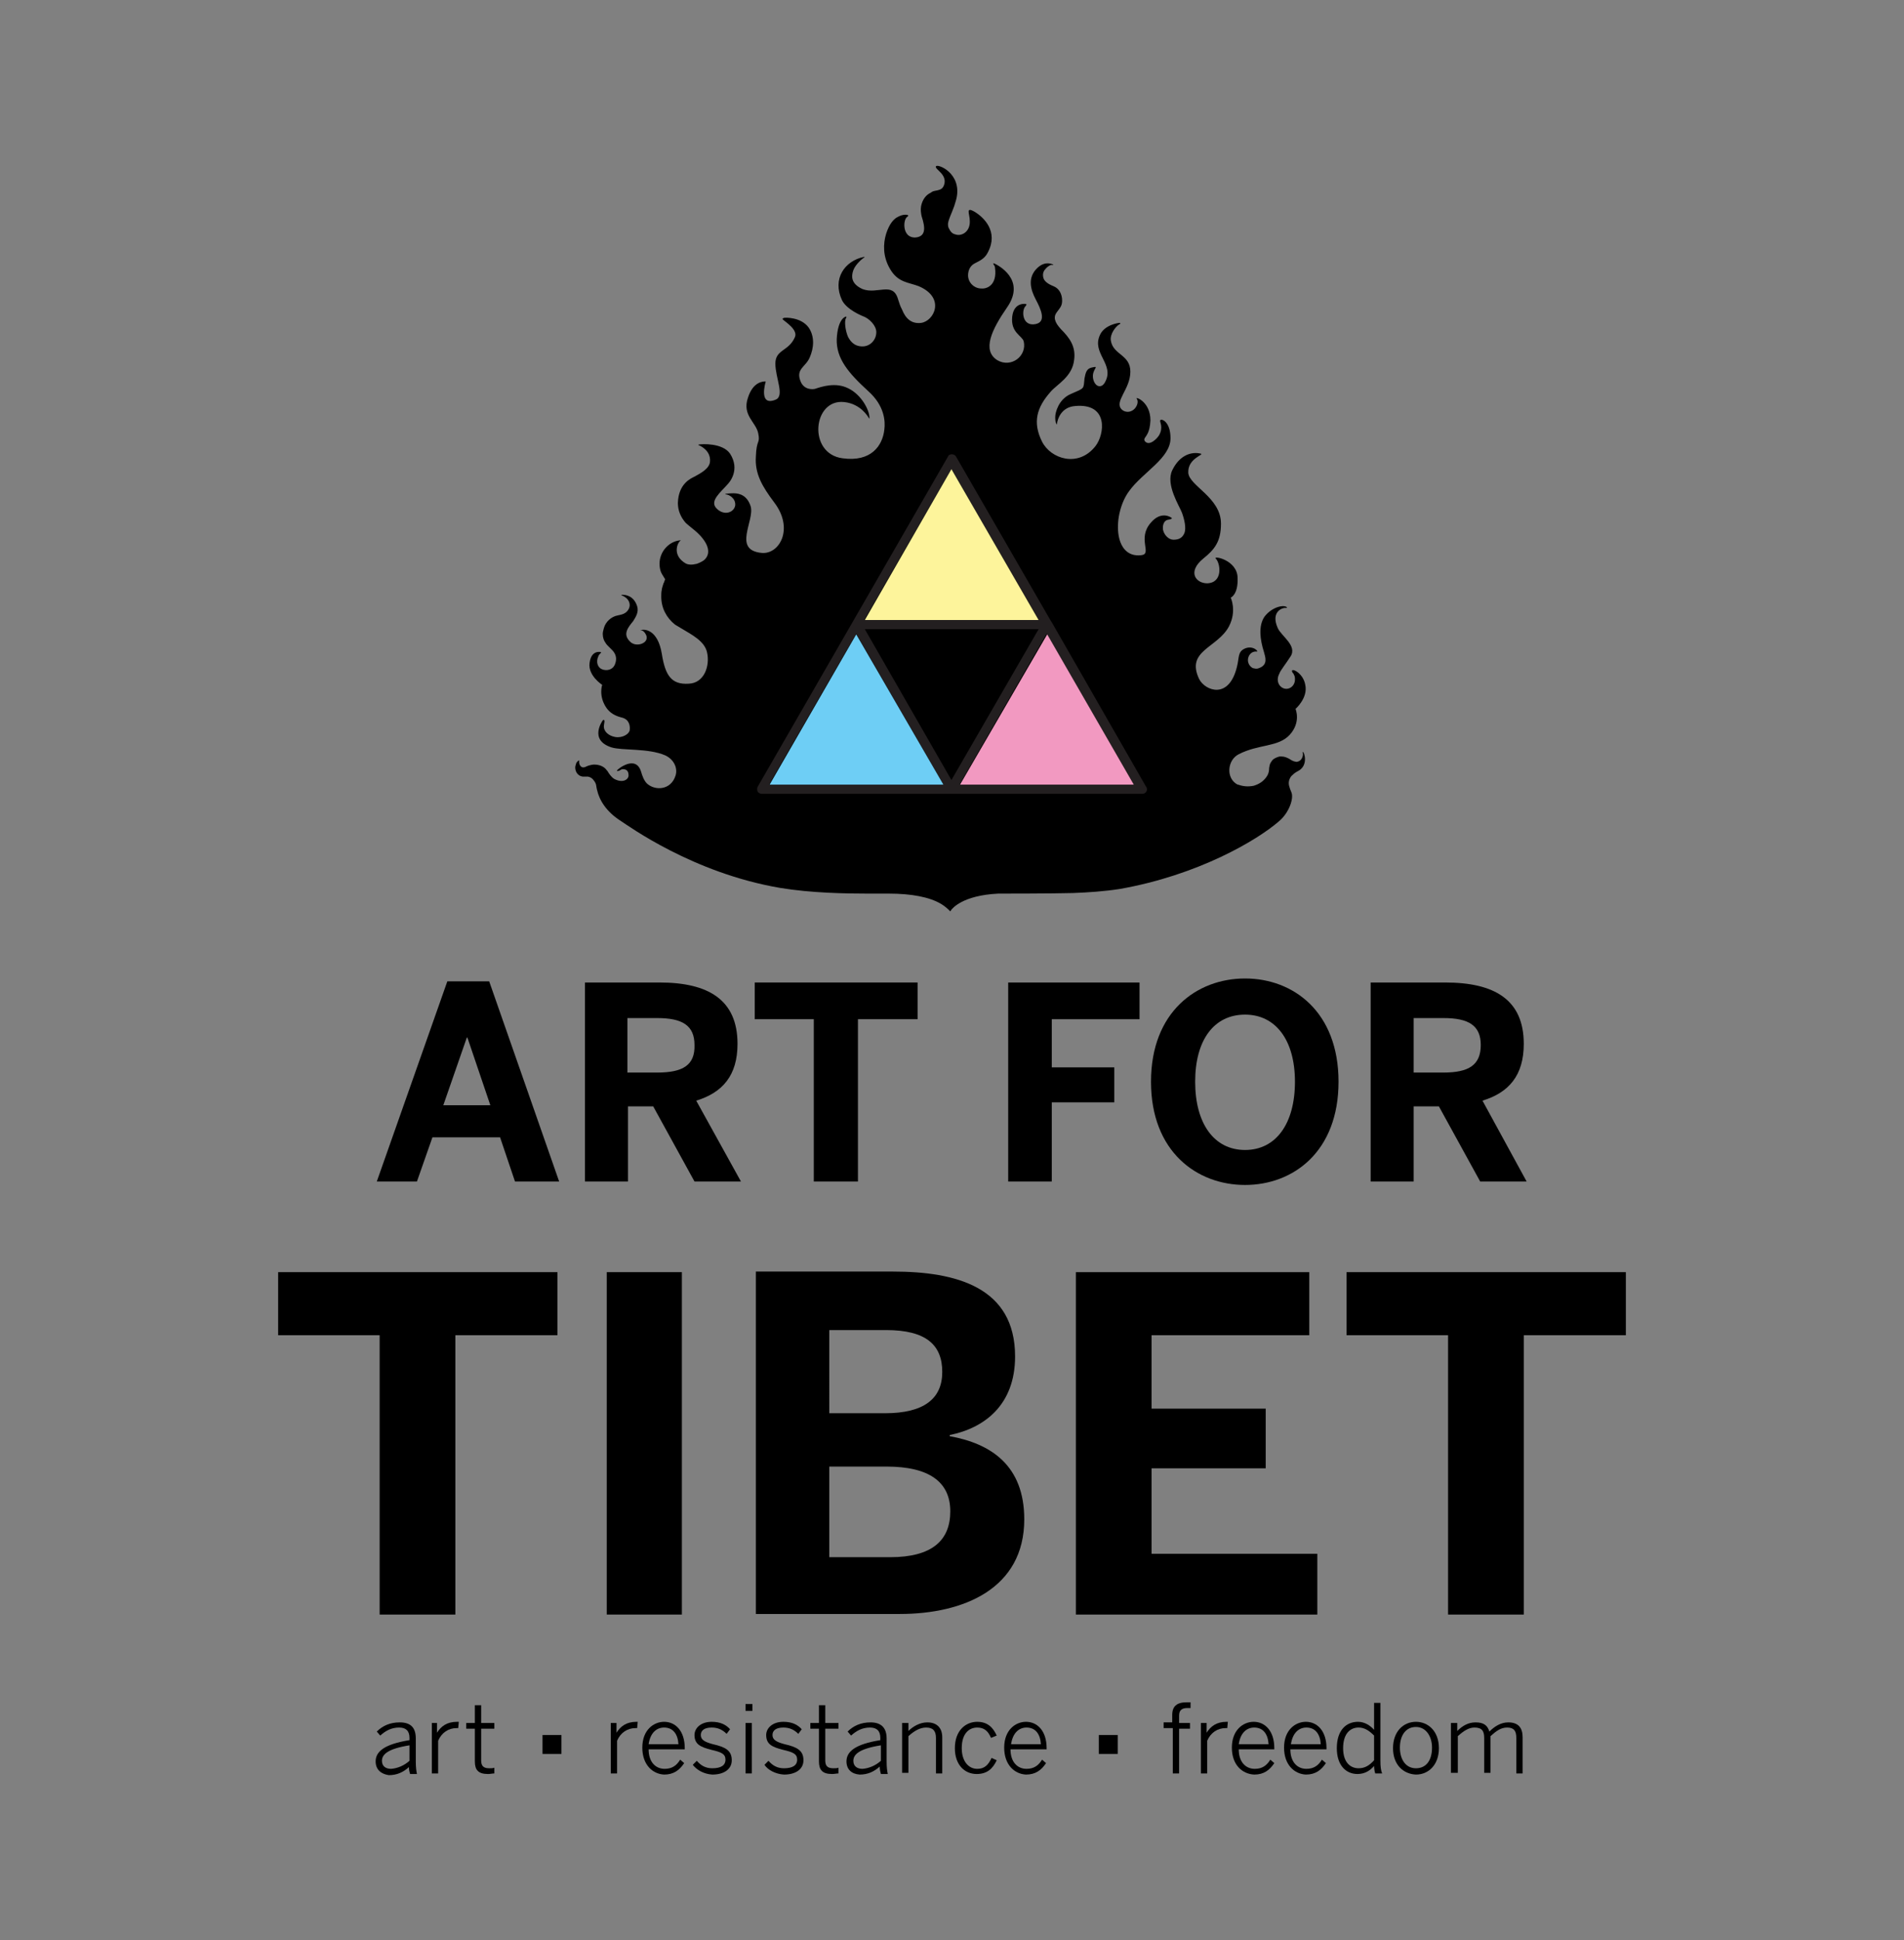 <?xml version="1.0" encoding="utf-8"?>
<!-- Generator: Adobe Illustrator 23.0.6, SVG Export Plug-In . SVG Version: 6.00 Build 0)  -->
<svg version="1.1" id="Layer_1" xmlns="http://www.w3.org/2000/svg" xmlns:xlink="http://www.w3.org/1999/xlink" x="0px" y="0px"
	 viewBox="0 0 332 338.3" style="enable-background:new 0 0 332 338.3;" xml:space="preserve">
<rect x="0" y="0" width="332" height="338.3" fill="#808080" stroke="none"/>
<style type="text/css">
	.st0{fill:none;}
	.st1{fill:#BE1E2D;}
	.st2{clip-path:url(#SVGID_2_);}
	.st3{opacity:0.3;}
	.st4{clip-path:url(#SVGID_4_);}
	.st5{fill:#FFFFFF;}
	.st6{fill:#F299C1;}
	.st7{fill:#6ECEF5;}
	.st8{fill:#FDF49B;}
	.st9{fill:#7D644D;}
	.st10{fill:#4890A6;}
	.st11{fill:#E572A7;}
	.st12{fill:#594734;}
	.st13{opacity:0.7;}
	.st14{fill:#846F2C;}
	.st15{clip-path:url(#SVGID_6_);fill:#FFFFFF;}
	.st16{clip-path:url(#SVGID_6_);fill:#F299C1;}
	.st17{clip-path:url(#SVGID_6_);fill:#6ECEF5;}
	.st18{clip-path:url(#SVGID_6_);fill:#FDF49B;}
	.st19{clip-path:url(#SVGID_8_);fill:#FFFFFF;}
	.st20{clip-path:url(#SVGID_8_);fill:#F299C1;}
	.st21{clip-path:url(#SVGID_8_);fill:#6ECEF5;}
	.st22{clip-path:url(#SVGID_8_);fill:#FDF49B;}
	.st23{clip-path:url(#SVGID_8_);}
	.st24{clip-path:url(#SVGID_10_);}
	.st25{fill:none;stroke:#000000;stroke-width:4;stroke-miterlimit:10;}
	.st26{clip-path:url(#SVGID_12_);}
	.st27{clip-path:url(#SVGID_14_);fill:#FFFFFF;}
	.st28{clip-path:url(#SVGID_14_);fill:#F299C1;}
	.st29{clip-path:url(#SVGID_14_);fill:#6ECEF5;}
	.st30{clip-path:url(#SVGID_14_);fill:#FDF49B;}
	.st31{clip-path:url(#SVGID_16_);}
	.st32{clip-path:url(#SVGID_18_);fill:#FFFFFF;}
	.st33{clip-path:url(#SVGID_18_);fill:#F299C1;}
	.st34{clip-path:url(#SVGID_18_);fill:#6ECEF5;}
	.st35{clip-path:url(#SVGID_18_);fill:#FDF49B;}
	.st36{clip-path:url(#SVGID_20_);fill:#FFFFFF;}
	.st37{clip-path:url(#SVGID_20_);fill:#F299C1;}
	.st38{clip-path:url(#SVGID_20_);fill:#6ECEF5;}
	.st39{clip-path:url(#SVGID_20_);fill:#FDF49B;}
	.st40{clip-path:url(#SVGID_20_);}
	.st41{clip-path:url(#SVGID_22_);}
	.st42{clip-path:url(#SVGID_24_);fill:#FFFFFF;}
	.st43{clip-path:url(#SVGID_24_);fill:#F299C1;}
	.st44{clip-path:url(#SVGID_24_);fill:#6ECEF5;}
	.st45{clip-path:url(#SVGID_24_);fill:#FDF49B;}
	.st46{opacity:0.92;fill:url(#SVGID_25_);}
	.st47{fill:#231F20;}
	.st48{fill:#FCEE23;}
	.st49{fill:none;stroke:#FFFFFF;stroke-width:0.275;stroke-miterlimit:10;}
	.st50{fill:#FCEE1F;}
	.st51{opacity:0.92;fill:url(#SVGID_26_);}
	.st52{fill:url(#SVGID_27_);}
	.st53{opacity:0.92;fill:url(#SVGID_28_);}
	.st54{opacity:0.92;fill:url(#SVGID_29_);}
	.st55{opacity:0.92;fill:url(#SVGID_30_);}
	.st56{opacity:0.92;fill:url(#SVGID_31_);}
	.st57{opacity:0.92;fill:url(#SVGID_32_);}
	.st58{opacity:0.92;fill:url(#SVGID_33_);}
	.st59{opacity:0.92;fill:url(#SVGID_35_);}
	.st60{fill:#EEEDEE;}
	.st61{opacity:0.92;fill:url(#SVGID_36_);}
	.st62{opacity:0.92;fill:url(#SVGID_37_);}
	.st63{clip-path:url(#SVGID_38_);}
	.st64{opacity:0.92;fill:url(#SVGID_39_);}
	.st65{opacity:0.92;fill:url(#SVGID_40_);}
	.st66{opacity:0.92;fill:url(#SVGID_41_);}
	.st67{opacity:0.92;fill:url(#SVGID_42_);}
	.st68{opacity:0.92;fill:url(#SVGID_43_);}
	.st69{fill:none;stroke:#000000;stroke-width:6;stroke-miterlimit:10;}
</style>
<rect class="st0" width="332" height="338.3"/>
<g>
	<g>
		<g>
			<path d="M106.4,300.4h1.1v1.7h0c0.7-1.1,1.7-1.9,3.5-1.9h0.2l-0.1,1.1c0,0-0.3,0-0.3,0c-1.4,0-2.6,0.8-3.2,2.2v5.7h-1.1V300.4z"
				/>
			<path d="M112,304.7c0-3.1,2-4.5,3.8-4.5c2,0,3.6,1.6,3.6,4.6v0.2h-6.3c0,2.2,1.2,3.4,2.8,3.4c1.3,0,2.1-0.6,2.7-1.6l0.7,0.6
				c-0.8,1.2-1.8,2-3.5,2C113.8,309.3,112,307.7,112,304.7z M118.3,304.1c-0.1-1.7-0.9-2.9-2.5-2.9c-1.3,0-2.4,0.9-2.7,2.9H118.3z"
				/>
			<path d="M120.8,307.7l0.7-0.7c0.7,0.8,1.5,1.3,2.7,1.3c1.5,0,2.3-0.5,2.3-1.5c0-1-0.7-1.3-2.4-1.7c-2-0.5-3-1-3-2.6
				c0-1.2,1.1-2.3,3-2.3c1.5,0,2.5,0.5,3.2,1.3l-0.6,0.8c-0.7-0.7-1.5-1.1-2.6-1.1c-1.4,0-1.9,0.6-1.9,1.3c0,0.8,0.6,1.2,2.1,1.6
				c2.2,0.5,3.3,1.1,3.3,2.8c0,1.6-1.4,2.5-3.4,2.5C122.7,309.3,121.5,308.6,120.8,307.7z"/>
			<path d="M130,297.1h1.2v1.2H130V297.1z M130,300.4h1.1v8.8H130V300.4z"/>
			<path d="M133.3,307.7l0.7-0.7c0.7,0.8,1.5,1.3,2.7,1.3c1.5,0,2.3-0.5,2.3-1.5c0-1-0.7-1.3-2.4-1.7c-2-0.5-3-1-3-2.6
				c0-1.2,1.1-2.3,3-2.3c1.5,0,2.5,0.5,3.2,1.3l-0.6,0.8c-0.7-0.7-1.5-1.1-2.6-1.1c-1.4,0-1.9,0.6-1.9,1.3c0,0.8,0.6,1.2,2.1,1.6
				c2.2,0.5,3.3,1.1,3.3,2.8c0,1.6-1.4,2.5-3.4,2.5C135.2,309.3,133.9,308.6,133.3,307.7z"/>
			<path d="M142.8,307.1v-5.7h-1.5v-1h1.5v-3.1h1.1v3.1h2.3v1h-2.3v5.5c0,0.9,0.3,1.4,1.4,1.4c0.3,0,0.7,0,0.9-0.1v1
				c-0.3,0-0.7,0.1-1.1,0.1C143.4,309.3,142.8,308.6,142.8,307.1z"/>
			<path d="M147.6,307.1c0-1.7,1.5-3,5.9-3.7V303c0-1.2-0.6-1.8-1.8-1.8c-1.4,0-2.4,0.6-3.3,1.4l-0.6-0.7c1-1,2.3-1.6,4-1.6
				c2,0,2.8,1.1,2.8,2.8v4c0,1.1,0.1,1.7,0.2,2.2h-1.2c-0.1-0.4-0.2-0.7-0.2-1.3c-1,0.9-2.1,1.4-3.5,1.4
				C148.5,309.3,147.6,308.5,147.6,307.1z M153.6,307v-2.7c-3.8,0.6-4.8,1.6-4.8,2.7c0,0.9,0.6,1.4,1.6,1.4
				C151.6,308.3,152.7,307.8,153.6,307z"/>
			<path d="M157.3,300.4h1.1v1.4c0.8-0.8,2-1.5,3.3-1.5c1.7,0,2.6,1,2.6,2.6v6.3h-1.1V303c0-1.2-0.5-1.8-1.7-1.8
				c-1.1,0-2.1,0.6-3.1,1.5v6.4h-1.1V300.4z"/>
			<path d="M166.5,304.8c0-3.1,1.9-4.6,3.9-4.6c1.9,0,2.8,1.1,3.4,2.4l-1,0.4c-0.5-1.2-1.2-1.8-2.4-1.8c-1.3,0-2.7,0.9-2.7,3.6
				c0,2.3,1.2,3.6,2.7,3.6c1.2,0,1.9-0.6,2.5-1.9l0.9,0.4c-0.7,1.5-1.7,2.4-3.5,2.4C168.2,309.3,166.5,307.7,166.5,304.8z"/>
			<path d="M175.1,304.7c0-3.1,2-4.5,3.8-4.5c2,0,3.6,1.6,3.6,4.6v0.2h-6.3c0,2.2,1.2,3.4,2.8,3.4c1.3,0,2.1-0.6,2.7-1.6l0.7,0.6
				c-0.8,1.2-1.8,2-3.5,2C176.9,309.3,175.1,307.7,175.1,304.7z M181.5,304.1c-0.1-1.7-0.9-2.9-2.5-2.9c-1.3,0-2.4,0.9-2.7,2.9
				H181.5z"/>
		</g>
	</g>
	<g>
		<path d="M204.4,301.3h-1.5v-1h1.5V299c0-1.5,0.8-2.2,2.5-2.2c0.2,0,0.5,0,0.7,0v1c-0.1,0-0.4,0-0.6,0c-0.8,0-1.4,0.3-1.4,1.3v1.3
			h1.9v1h-1.9v7.8h-1.1V301.3z"/>
		<path d="M209.3,300.4h1.1v1.7h0c0.7-1.1,1.7-1.9,3.5-1.9h0.2l-0.1,1.1c0,0-0.3,0-0.3,0c-1.4,0-2.6,0.8-3.2,2.2v5.7h-1.1V300.4z"/>
		<path d="M214.8,304.7c0-3.1,2-4.5,3.8-4.5c2,0,3.6,1.6,3.6,4.6v0.2H216c0,2.2,1.2,3.4,2.8,3.4c1.3,0,2.1-0.6,2.7-1.6l0.7,0.6
			c-0.8,1.2-1.8,2-3.5,2C216.6,309.3,214.8,307.7,214.8,304.7z M221.2,304.1c-0.1-1.7-0.9-2.9-2.5-2.9c-1.3,0-2.4,0.9-2.7,2.9H221.2
			z"/>
		<path d="M223.9,304.7c0-3.1,2-4.5,3.8-4.5c2,0,3.6,1.6,3.6,4.6v0.2h-6.3c0,2.2,1.2,3.4,2.8,3.4c1.3,0,2.1-0.6,2.7-1.6l0.7,0.6
			c-0.8,1.2-1.8,2-3.5,2C225.7,309.3,223.9,307.7,223.9,304.7z M230.3,304.1c-0.1-1.7-0.9-2.9-2.5-2.9c-1.3,0-2.4,0.9-2.7,2.9H230.3
			z"/>
		<path d="M233.1,304.8c0-3.1,1.6-4.6,3.7-4.6c1.1,0,2.1,0.6,2.8,1.4v-4.7h1.1V307c0,1.1,0.1,1.7,0.3,2.2h-1.2
			c-0.1-0.3-0.2-0.8-0.2-1.3c-0.7,0.8-1.6,1.4-2.9,1.4C234.7,309.3,233.1,307.8,233.1,304.8z M239.6,306.9v-4.3
			c-0.9-0.9-1.7-1.4-2.7-1.4c-1.5,0-2.7,1.1-2.7,3.6c0,2.4,1.2,3.5,2.7,3.5C238,308.3,238.8,307.8,239.6,306.9z"/>
		<path d="M242.9,304.8c0-2.9,1.8-4.6,4-4.6c2.1,0,4,1.6,4,4.6c0,2.9-1.8,4.6-4,4.6C244.7,309.3,242.9,307.7,242.9,304.8z
			 M249.7,304.7c0-1.9-1-3.6-2.8-3.6c-1.8,0-2.8,1.5-2.8,3.6c0,1.9,0.9,3.6,2.8,3.6C248.7,308.3,249.7,306.9,249.7,304.7z"/>
		<path d="M253,300.4h1.1v1.4c0.9-0.9,1.9-1.5,3.2-1.5c1.5,0,2.1,0.6,2.4,1.6c0.9-0.9,2-1.6,3.3-1.6c1.8,0,2.5,1,2.5,2.6v6.3h-1.1
			V303c0-1.2-0.4-1.8-1.6-1.8c-1.1,0-1.9,0.6-2.9,1.5v6.4h-1.1V303c0-1.2-0.4-1.8-1.7-1.8c-1,0-1.9,0.6-2.9,1.5v6.4H253V300.4z"/>
	</g>
	<g>
		<path d="M85.3,171.1H78L65.7,206h7l2.7-7.7h11.8l2.6,7.7h7.7L85.3,171.1z M77.3,192.7l4.1-11.8h0.1l4,11.8H77.3z"/>
		<path d="M121.4,191.9c4.6-1.4,7.2-4.4,7.2-9.9c0-7.7-5.1-10.7-13.6-10.7h-13V206h7.5v-13.1h4.4l7.2,13.1h8.1L121.4,191.9z
			 M114.6,187h-5.2v-9.5h5.2c4.4,0,6.5,1.3,6.5,4.7C121.2,185.7,119.1,187,114.6,187z"/>
		<path d="M131.6,171.3v6.4h10.3V206h7.7v-28.3h10.4v-6.4H131.6z"/>
		<path d="M198.7,177.7v-6.4h-22.9V206h7.6v-13.8h10.9v-6.1h-10.9v-8.4H198.7z"/>
		<path d="M217.1,170.6c-8.4,0-16.4,5.8-16.4,18s8,18,16.4,18c8.4,0,16.3-5.8,16.3-18S225.5,170.6,217.1,170.6z M217.1,200.5
			c-5.4,0-8.7-4.6-8.7-11.9c0-7.3,3.3-11.7,8.7-11.7c5.3,0,8.7,4.4,8.7,11.7C225.8,195.9,222.5,200.5,217.1,200.5z"/>
		<path d="M258.5,191.9c4.6-1.4,7.2-4.4,7.2-9.9c0-7.7-5.1-10.7-13.7-10.7h-13V206h7.5v-13.1h4.4l7.2,13.1h8.1L258.5,191.9z
			 M251.7,187h-5.2v-9.5h5.2c4.4,0,6.5,1.3,6.5,4.7C258.2,185.7,256.1,187,251.7,187z"/>
	</g>
	<g>
		<path d="M48.5,221.8v11h17.7v48.7h13.2v-48.7h17.8v-11H48.5z"/>
		<path d="M105.8,221.8v59.7h13.1v-59.7H105.8z"/>
		<path d="M165.6,250.4v-0.2c6-1.2,11.4-5.2,11.4-13.7c0-12.1-10.3-14.8-21.3-14.8h-23.9v59.7h25.1c11.1,0,21.7-4.4,21.7-16.5
			C178.6,255.5,172.8,251.7,165.6,250.4z M144.7,231.9h9.8c7,0,9.8,2.6,9.8,7.3c0,4.6-3.1,7.2-10,7.2h-9.7V231.9z M155.2,271.5
			h-10.6v-15.8h10c7.3,0,11.1,2.6,11.1,7.8C165.7,268.6,162.5,271.5,155.2,271.5z"/>
		<path d="M200.8,270.8V256h19.9v-10.4h-19.9v-12.8h27.5v-11h-40.7v59.7h42.1v-10.6H200.8z"/>
		<path d="M234.8,221.8v11h17.7v48.7h13.2v-48.7h17.8v-11H234.8z"/>
	</g>
	<path d="M227.2,131.1c-0.1,0,0,0.3,0,0.4c0,0.4-0.2,0.8-0.4,1c-0.2,0.2-0.6,0.4-0.9,0.3c-0.6-0.1-0.9-0.4-1.1-0.5
		c-0.4-0.2-0.8-0.4-1.3-0.4c-0.1,0-0.3,0-0.4,0c-0.4,0.1-0.9,0.3-1.2,0.6c-0.3,0.4-0.5,0.6-0.6,1.4c0,0.1,0,0.4-0.1,0.8
		c-0.1,0.4-0.4,0.8-0.4,0.8c-0.5,0.7-1.2,1.2-2.2,1.5c-1,0.2-1.9,0.1-2.7-0.2c0,0,0,0-0.1,0c-2.1-1.1-1.8-4.3,0.2-5.3
		c3.5-1.8,6.9-1.2,8.9-3.4c2-2.2,1-4.5,1-4.5s2.2-1.9,1.7-4.2c-0.4-2.3-2.9-3.2-2.2-2.1c0.1,0.1,0.2,0.2,0.2,0.3
		c0.2,0.3,0.2,0.6,0.2,0.9c0,0.9-0.7,1.6-1.5,1.6c-0.8,0-1.5-0.7-1.5-1.6c0-0.4,0.1-0.7,0.3-1.1c0.1-0.4,1.2-1.8,1.9-2.9
		c1.3-1.9-1.6-3.6-2.2-5c-1.3-2.9,0.9-3.6,1.4-3.5c0.3,0,0.2-0.1,0.2-0.1c-0.4-0.5-2.5-0.2-3.9,1.6c-1.1,1.6-0.8,4-0.1,6.2
		c0.2,0.8,0.8,2.2-0.9,2.8c-0.5,0.2-0.8,0-1,0c-0.5-0.2-0.9-0.8-0.9-1.4c0-0.8,0.6-1.6,1.5-1.5c0.5,0.1-0.6-1.2-2.1-0.5
		c-1.2,0.6-0.9,1.5-1.3,3.1c-1.4,5.9-5.6,4.2-6.6,2.2c-2.4-5,3.2-5.4,5.2-9.2c1.4-2.7,0.3-5,0.3-5s1.3-0.5,1.2-3.4
		c0-3.2-4.4-4-3.8-3.4c0.8,0.8,1.3,4.2-1.5,4.3c-2,0-3.5-2-0.7-4.3c2-1.6,3.1-3,3.1-6.1c0-4.6-5.6-6.6-5.7-8.9
		c-0.1-2.5,2.8-3.1,2.2-3.3c-1.6-0.4-3.7,0.2-5,2.9c-1.2,2.5,1.3,6.3,1.7,7.4c0.4,1.1,0.8,2.7,0.4,3.6c-0.4,0.9-1.1,1.1-1.9,1.1
		c-0.8,0-1.6-0.8-1.8-1.7c-0.1-0.6,0-1.7,1-1.8c0.5-0.1,0.6-0.2,0.5-0.3c-0.1-0.1-1.8-1.3-3.6,0.8c-2.5,2.8,0.3,5.5-1.7,5.7
		c-5,0.6-5-7.3-2.1-11.2c2.4-3.3,7.2-5.7,7.2-9.2c0-3-1.7-3.5-1.8-3.1c-0.1,0.3,0.6,1.2-0.2,2.6c-0.3,0.5-1.6,1.9-2.4,1.1
		c-0.2-0.2-0.2-0.4-0.1-0.6c0,0,0,0,0,0c0.3-0.5,0.9-1,1-3.1c0-3.3-2.7-4.2-2.4-3.8c0.3,0.4,0.2,1.1-0.3,1.7
		c-0.5,0.6-1.5,0.9-2.3,0.2c-1.4-1.4,1.5-3.5,1.5-6.6c0-3-3-2.9-3.4-5.4c-0.2-1.2,0.9-2.5,1.4-2.8c0.6-0.3,0-0.3,0-0.3
		s-2.5,0.3-3.3,2.1c-1.5,3.2,2.6,5.1,0.9,8.2c-0.6,1.2-1.8,0.9-2.1-0.6c-0.3-1.7,1.4-2.3-0.3-1.9c-0.8,0.2-1,0.8-1.2,1.9
		c-0.2,1.9,0.1,1.6-2.4,2.7c-2.1,0.9-2.7,3.2-2.7,4c0,0.4,0,0.8,0.2,1.2c0.1,0.1,0.1,0.2,0.1,0c0.1-0.9,0.8-2.9,3.1-3.1
		c6-0.6,5.2,5,3.6,7c-3,3.8-7.8,2.2-9.3-0.8c-1.7-3.4-0.9-6,1.5-8.7c1.1-1.3,3.8-2.6,4.1-5.6c0.3-2.3-0.8-3.8-2.3-5.3
		c-1.1-1.2-1.4-2.1-0.7-3c0.6-0.8,0.9-1.1,0.9-2c0-1.1-0.5-2.1-1.5-2.5c-1-0.4-1.7-0.9-1.8-1.6c-0.1-0.5,0-1,0.4-1.4
		c0.3-0.4,0.9-0.8,1.2-0.7c0.2,0,0.2,0,0.1-0.1c-0.1,0-1.3-0.7-2.7,0.6c-1.8,1.7-1.2,3.8-0.3,5.5c0.9,1.7,1.9,3.9,0,4.3
		c-2.4,0.5-2.5-2.4-1.8-3.1c0.3-0.3,0.1-0.4,0.1-0.4s-2.1-0.4-2.4,2.2c-0.3,2.8,1.7,3.3,2,4.3c0.6,2.6-2.2,4.7-4.6,3.3
		c-2.7-1.7-1-5.3,1.7-9.2c3.4-4.9-1.7-7.4-2.1-7.6c0,0-0.5-0.3-0.2,0.2c0.1,0.1,0.2,0.3,0.2,0.5c0.4,3-1.4,3.7-2.4,3.6
		c-1.2,0-2.3-1-2.3-2.3c0-0.9,0.4-1.7,1.2-2.1c1-0.5,1.8-0.9,2.3-2c1.8-3.5-0.7-6-2.4-7c-1.6-0.9-0.8,0.4-0.8,1.6
		c0.1,1.9-1.4,2.7-2.4,2.4c-0.4-0.1-0.8-0.2-1.2-1c-0.2-0.3-0.2-0.6-0.2-0.9c0.1-0.8,0.6-1.7,1.1-3.1c0.1-0.4,0.3-0.9,0.4-1.4
		c0.9-4.3-3.3-6-3.6-5.5c-0.3,0.5,2.1,1.4,1.4,3.3c-0.3,0.8-0.9,0.8-1.2,0.9c-0.6,0.1-0.9,0.2-1.1,0.4c-0.9,0.4-1.5,1.3-1.7,2.4
		c-0.1,0.6,0,1.2,0.1,1.7c0.7,2.1,0.7,3.5-1,3.7c-2.4,0.2-2.3-3.1-1.5-3.6c0.3-0.2,0.1-0.3,0.1-0.3s-0.7-0.3-1.9,0.4
		c-0.5,0.3-1.3,1-1.9,2.9c-0.5,1.7-0.6,3.9,0.7,6.1c1.4,2.4,3.2,2.3,5,3c4.7,2,2.7,6.1,0.4,6.4c-1.7,0.2-2.7-0.8-3.3-2.3
		c-0.4-0.8-0.4-0.9-0.7-1.8c-0.9-3.2-3.6-0.8-6.2-1.8c-2-0.9-2-2.2-1.6-3.3c0.4-1.1,1.8-2.2,1.9-2.2c0.1-0.1,0.1-0.1-0.1-0.1
		c-3.3,0.7-5.5,3.8-3.8,7.5c0.8,1.7,3.6,2.8,3.6,2.8c1.2,0.4,2.4,1.7,2.4,2.8c0,1.4-1.1,2.5-2.4,2.5c-1.6,0-2.2-1.1-2.5-1.6
		c-0.5-1.1-0.7-2.8-0.4-3.3c0.2-0.3,0-0.3,0-0.3s-1.4,0.2-1.6,3.9c-0.1,3.4,2,5.9,5.5,9.1c2.8,2.5,3,5.2,2.8,6.7
		c-0.3,2.8-2.3,5.7-7.3,5c-6.1-0.8-5.2-10.4,0.3-9.8c2.9,0.3,4.2,2.6,4.3,2.8c0.1,0.2,0.1,0,0.1-0.1c0-1.3-1.4-4-3.7-5.1
		c-2.2-1.1-4.6-0.3-5.8,0.1c-0.4,0.1-1.9,0.2-2.5-1.3c-0.9-2.2,0.9-2.5,1.6-4.2c0.7-1.6,0.9-3.6-0.2-5.2c-1.4-1.9-4.2-1.7-4.2-1.7
		s-0.5,0.1-0.3,0.3c0.4,0.4,2.7,1.8,2.1,3.1c-1.1,2.5-3.4,2.1-3.4,4.6c0,2.5,1.7,5.7,0,6.3c-3,1.2-1.7-3.1-1.7-3.1s0-0.1,0-0.1
		c-0.4,0-2.2,0-3.1,2.9c-1,3,1.4,4.2,1.8,6.1c0.4,1.9-0.3,1-0.4,4.1c-0.2,3,1.1,5.2,3.2,8c3.5,4.6,0.9,9.1-2.2,8.8
		c-5.1-0.5-1.2-5.6-1.9-8.1c-0.6-1.9-1.9-2.3-3-2.3c-0.8,0-1.4,0.1-1.4,0.1s-0.1,0.1,0.1,0.1c0.4,0,1.7,0.6,1.6,1.9
		c-0.2,1.3-2,1.9-3.3,0.5c-1.2-1.3,0.8-2.8,2-4.2c0.3-0.3,2.2-2.5,0.4-5.3c-1.3-1.9-4.9-1.7-5.4-1.6c-0.2,0-0.1,0.1-0.1,0.1
		s2.2,0.8,2,2.9c-0.1,1.2-1.6,2-2.7,2.6c-0.6,0.3-2.8,1.2-2.9,4.6c0,1.3,0.5,2.5,1.4,3.5c0.2,0.2,1.1,0.9,1.2,1
		c2.3,1.8,3.3,3.8,2.3,5.1c-0.2,0.3-0.5,0.5-0.9,0.7h0c-0.2,0.1-0.4,0.2-0.7,0.3c-0.8,0.2-1.5,0.2-2-0.1c-2.3-1.4-1.4-3.5-0.9-3.9
		c0.1,0,0.1-0.1,0-0.1c-2,0.2-3.6,2-3.6,4.1c0,0.5,0.1,1,0.2,1.3c0.1,0.3,0.4,0.8,0.6,1.1c0.1,0.2,0.2,0.3,0.2,0.3c0,0,0,0,0,0
		s-0.1,0.1-0.1,0.2c0,0.1-0.1,0.2-0.1,0.3c0,0.1-0.1,0.1-0.1,0.2c-0.1,0.3-0.2,0.6-0.3,1c0,0,0,0.1,0,0.1c-0.1,0.4-0.1,0.8-0.1,1.2
		c0,2,0.9,3.7,2.4,4.9c0,0,0,0,0,0c0.3,0.2,0.7,0.4,1,0.6c0,0,0,0,0,0c2,1.2,4.2,2.3,4.6,4.3c0.5,2.3-0.5,5.3-3.2,5.4
		c-3,0.2-4.1-1.4-4.7-5.2c-0.7-4.3-3.1-4.4-3.7-4.1c0,0-0.1,0.1,0.1,0c0.2,0,0.6,0.2,0.9,0.9c0.4,1.1-1,1.8-2.1,1.5
		c-0.3-0.1-0.5-0.2-0.7-0.4c-1.4-1.3-0.4-2.5,0.5-3.6c0.5-0.8,1-1.6,0.7-2.6c-0.6-1.9-2.1-2-2.6-2c-0.2,0-0.2,0-0.1,0.1
		c0.8,0.3,1.4,0.9,1.4,1.7c0,0.5-0.3,1-0.7,1.3c-0.4,0.3-0.9,0.4-1.4,0.5c-1.1,0.2-2.1,1.1-2.4,2.2c-0.1,0.4-0.2,0.7-0.2,1
		c0,0.7,0.2,1.2,0.5,1.6c0.1,0.2,0.3,0.4,0.5,0.6c0.2,0.2,0.3,0.3,0.5,0.5c1.3,1.2,0.7,2.4,0.6,2.7c-0.4,0.9-1.4,1.1-2.2,0.8
		c-0.8-0.3-1.1-1.3-0.7-2.2c0.1-0.3,0.2-0.4,0.4-0.6c0,0,0.1-0.1,0.1-0.1c0,0,0-0.1,0-0.1s-1.7-0.5-2,1.9c-0.3,2.2,2.2,3.8,2.2,3.8
		s-0.7,2,0.8,4.1c0.6,0.8,1.4,1.3,2.6,1.6c1.3,0.3,1.5,1.4,1.4,2.2c-0.1,0.7-1.3,1.4-2.5,1.2c-1.2-0.2-2.1-1-2-2
		c0,0,0.1-0.7,0.1-0.7c0-0.4-0.2-0.3-0.3-0.2c0,0-2.5,3.4,1.5,4.7c1.9,0.6,6.4,0.1,9.4,1.4c1.5,0.7,2.2,2.2,1.8,3.5
		c-0.8,2.6-3.6,2.7-5,1.4c-0.5-0.5-0.8-1.3-1-2c-0.9-3.1-4.1-0.5-4.2-0.3c-0.1,0.2,0.2,0.1,0.3,0.1c0.1,0,0.4-0.3,0.7-0.3
		c0.8,0,1,0.5,1,1.1c0,0.7-1,1.4-2.5,0.6c-0.5-0.3-0.9-0.9-1.2-1.4c0,0-0.1-0.1-0.1-0.1c-0.4-0.6-1.2-1-2.2-1c0,0-0.7,0-1.5,0.4
		c-0.9,0.4-1.2-0.6-1.1-1c0-0.2-0.1-0.1-0.1-0.1s-0.2,0.1-0.4,0.4c-0.1,0.3-0.2,0.6-0.2,0.8c0,0.8,0.5,1.5,1.3,1.6
		c0.5,0,0.5,0,0.9,0c0.6,0.1,0.9,0.5,0.9,0.5c0.7,0.8,0.5,1.1,0.7,1.8c0.4,1.8,1.6,3.8,4.1,5.4c1.4,0.9,12.6,9.1,27.8,11.7
		c5.4,0.9,11.5,1,15.3,1c0,0,3.4,0,3.7,0c3.9,0,7.1,0.6,9.1,1.8c0.5,0.3,1,0.7,1.4,1.1c0.1,0.1,0.2,0.2,0.2,0.2
		c0.1-0.1,0.1-0.2,0.2-0.3c0.1-0.1,1.8-2.5,8.2-2.8c0.4,0,9.4,0,13-0.1c2.7-0.1,5.5-0.3,8.1-0.7c13.7-2.4,24-8.5,27.8-11.8
		c1.8-1.5,2.6-4,2.2-5c-0.4-1-0.6-1.5-0.4-2.2c0.1-0.3,0.3-0.7,0.6-0.9l0,0c0.3-0.3,0.6-0.5,1-0.7
		C228.2,133.4,227.4,131.1,227.2,131.1z"/>
	<g id="XMLID_19_">
		<g>
			<path class="st47" d="M199.8,137.1c0.1,0.1,0.2,0.3,0.2,0.5c0,0.5-0.4,0.8-0.8,0.8c0,0,0,0,0,0H166c0,0,0,0,0,0h-33.2
				c-0.3,0-0.6-0.2-0.7-0.4c-0.1-0.3-0.1-0.6,0-0.8l16.6-28.8l16.6-28.8c0.1-0.3,0.4-0.4,0.7-0.4c0.3,0,0.6,0.2,0.7,0.4l16.5,28.6
				c0.1,0.1,0.1,0.2,0.2,0.3L199.8,137.1z M197.7,136.8l-15.2-26.3l-15.2,26.3H197.7z M181.1,108.1l-15.2-26.3l-15.2,26.3H181.1z
				 M165.9,136l15.2-26.3h-30.3L165.9,136z M164.5,136.8l-15.2-26.3l-15.2,26.3H164.5z"/>
			<polygon class="st6" points="182.6,110.6 197.7,136.8 167.4,136.8 			"/>
			<polygon class="st8" points="165.9,81.8 181.1,108.1 150.8,108.1 			"/>
			<polygon class="st7" points="149.3,110.6 164.5,136.8 134.2,136.8 			"/>
		</g>
	</g>
	<path d="M65.5,307.1c0-1.7,1.5-3,5.9-3.7V303c0-1.2-0.6-1.8-1.8-1.8c-1.4,0-2.4,0.6-3.3,1.4l-0.6-0.7c1-1,2.3-1.6,4-1.6
		c2,0,2.8,1,2.8,2.8v4c0,1.1,0.1,1.7,0.2,2.2h-1.2c-0.1-0.4-0.2-0.7-0.2-1.2c-1,0.9-2.1,1.4-3.5,1.4
		C66.4,309.3,65.5,308.5,65.5,307.1z M71.4,307v-2.7c-3.8,0.6-4.8,1.6-4.8,2.7c0,0.9,0.6,1.4,1.6,1.4
		C69.4,308.3,70.5,307.8,71.4,307z"/>
	<path d="M75.1,300.4h1.1v1.7h0c0.7-1.1,1.7-1.9,3.5-1.9H80l-0.1,1.1c0,0-0.3,0-0.3,0c-1.4,0-2.6,0.8-3.2,2.2v5.7h-1.1V300.4z"/>
	<path d="M82.8,307.1v-5.7h-1.5v-1h1.5v-3.1h1.1v3.1h2.3v1h-2.3v5.5c0,0.9,0.3,1.4,1.4,1.4c0.3,0,0.7,0,0.9-0.1v1
		c-0.3,0-0.7,0.1-1.1,0.1C83.4,309.3,82.8,308.6,82.8,307.1z"/>
	<rect x="94.6" y="302.5" width="3.3" height="3.3"/>
	<rect x="191.6" y="302.5" width="3.3" height="3.3"/>
</g>
</svg>
